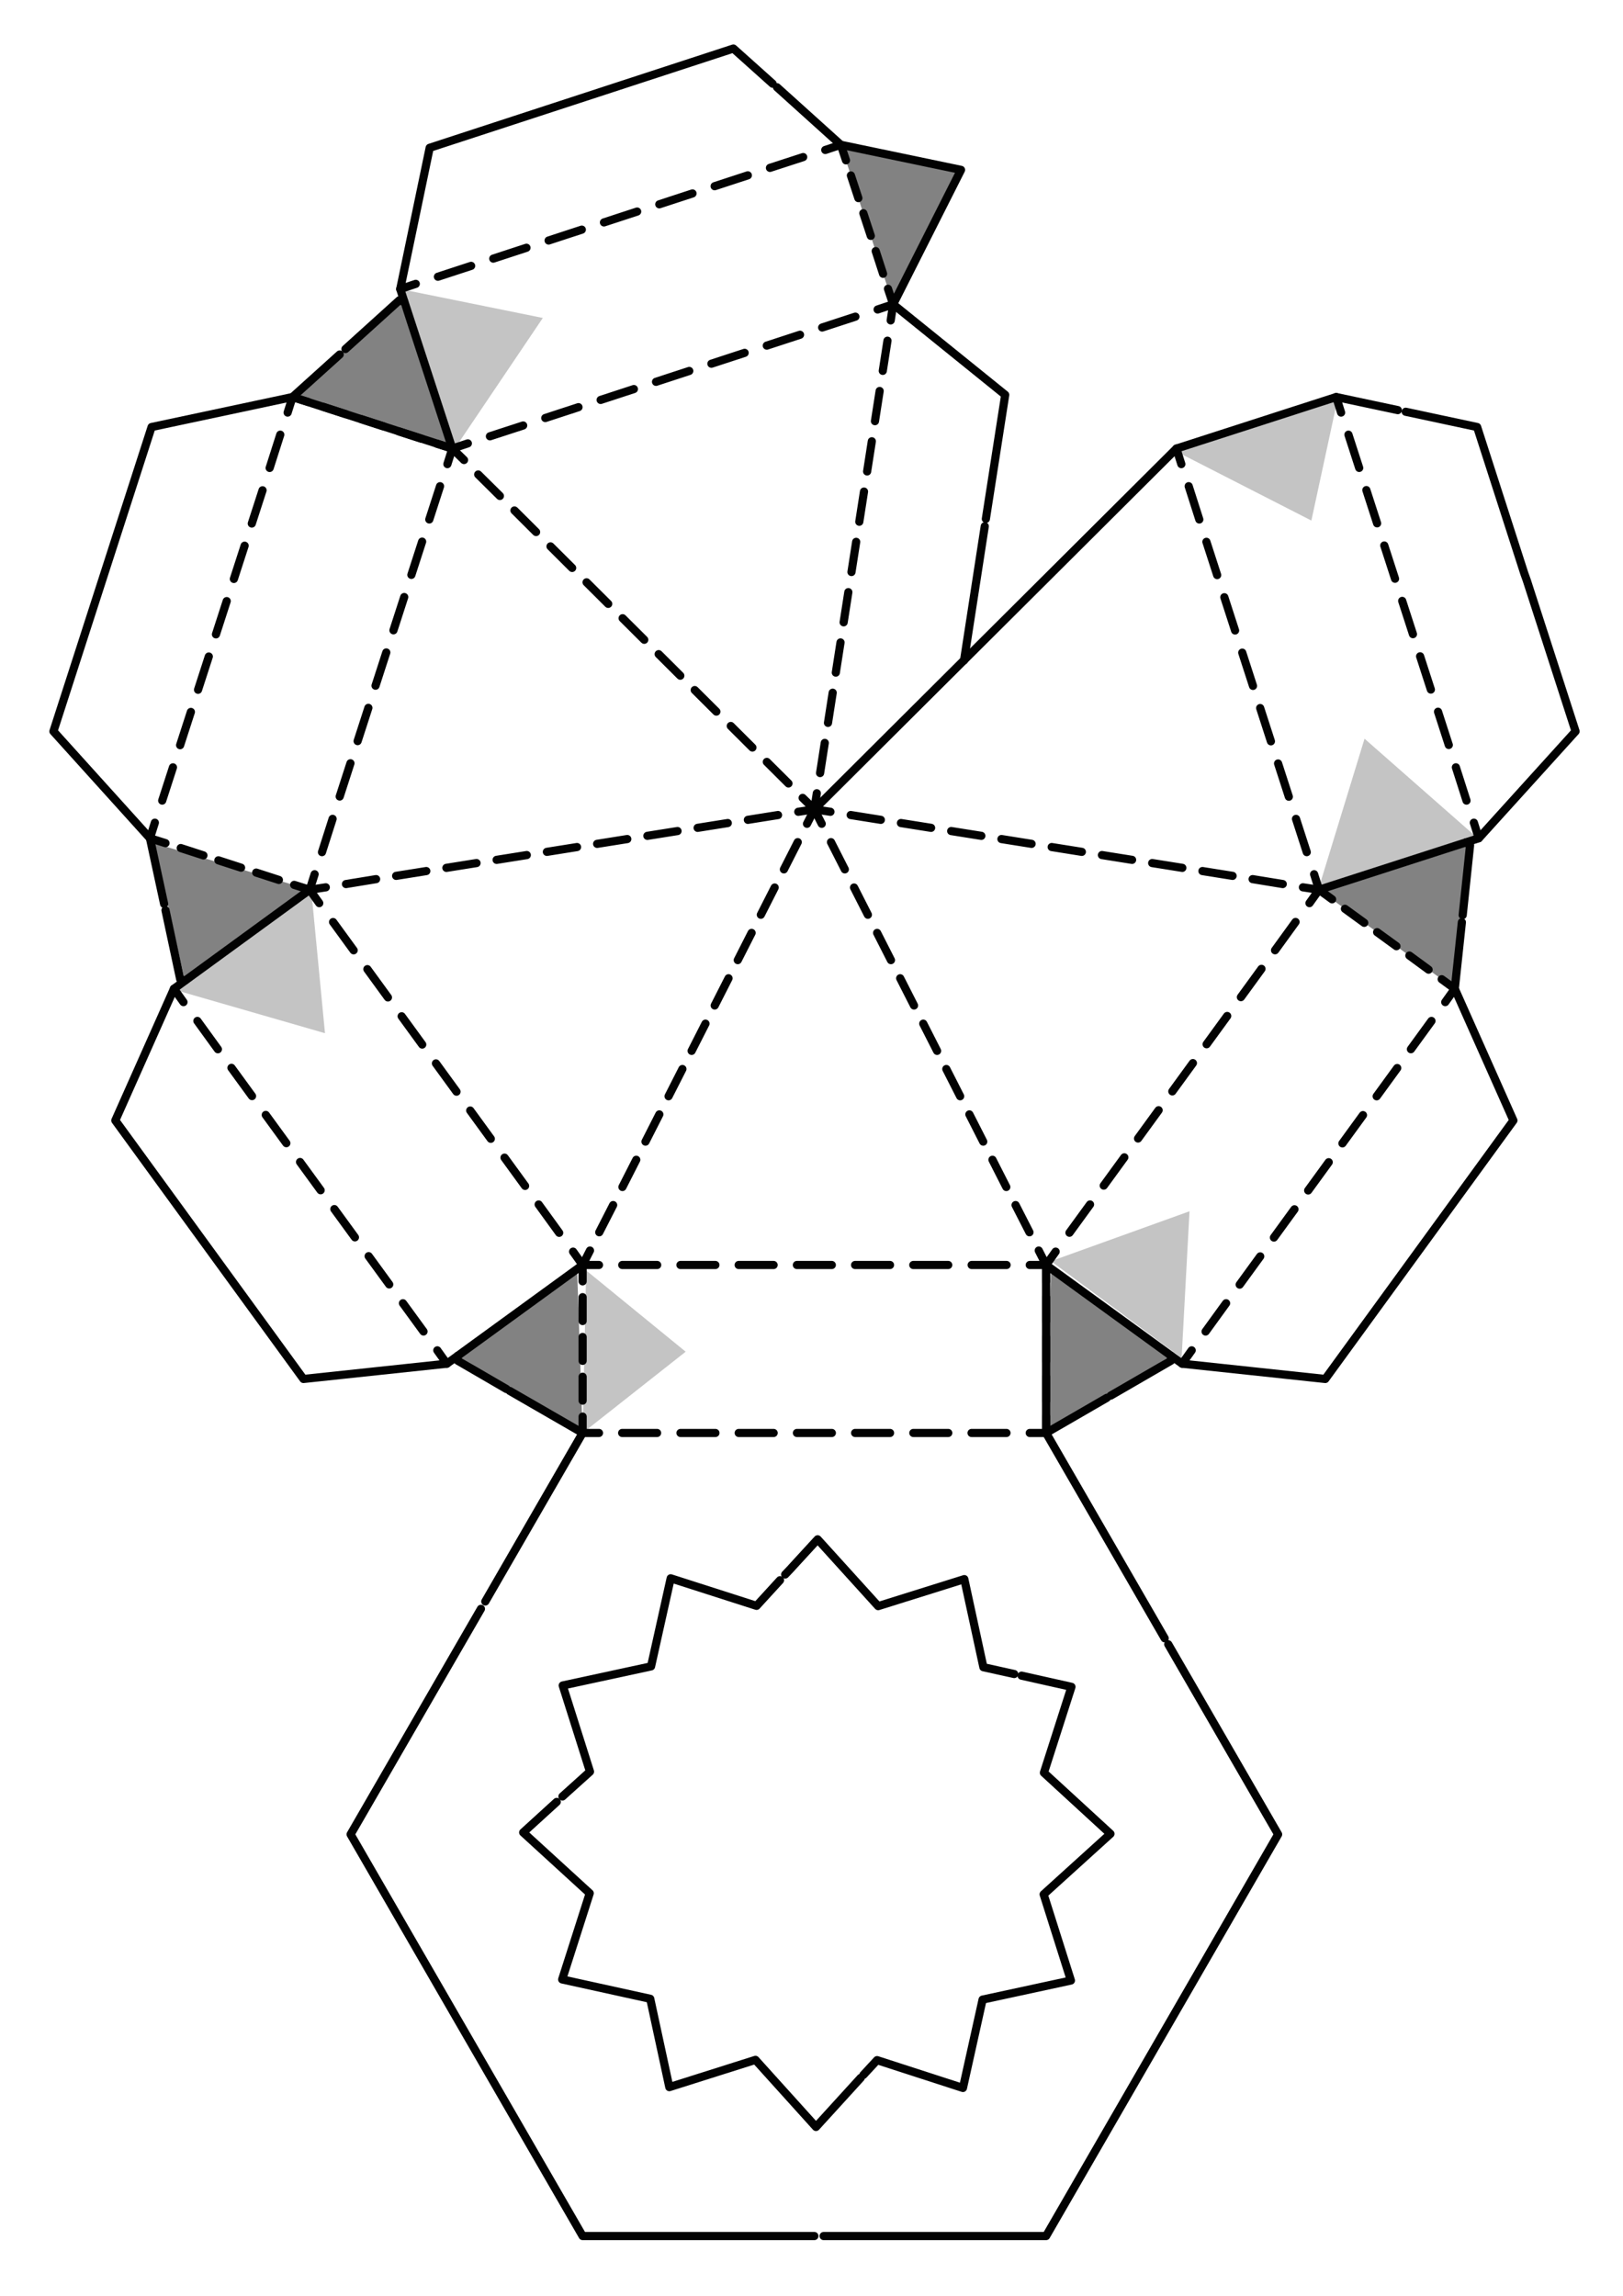 <?xml version="1.0" encoding="utf-8"?>
<!-- Generator: Adobe Illustrator 27.0.0, SVG Export Plug-In . SVG Version: 6.00 Build 0)  -->
<svg version="1.1" id="Layer_1" xmlns="http://www.w3.org/2000/svg" xmlns:xlink="http://www.w3.org/1999/xlink" x="0px" y="0px"
	 width="595.3px" height="841.9px" viewBox="0 0 595.3 841.9" style="enable-background:new 0 0 595.3 841.9;" xml:space="preserve"
	>
<style type="text/css">
	.st0{fill:#C4C4C4;}
	.st1{fill:#828282;}
	.st2{fill:none;stroke:#020202;stroke-width:3;stroke-linecap:round;stroke-linejoin:round;}
	.st3{fill:none;stroke:#020202;stroke-width:3;stroke-linecap:round;stroke-linejoin:round;stroke-dasharray:12.824,8.549;}
	
		.st4{fill:none;stroke:#020202;stroke-width:3;stroke-linecap:round;stroke-linejoin:round;stroke-dasharray:12.824,8.549,12.824,8.549;}
	.st5{fill:none;stroke:#020202;stroke-width:3;stroke-linecap:round;stroke-linejoin:round;stroke-dasharray:12.817,8.545;}
	
		.st6{fill:none;stroke:#020202;stroke-width:3;stroke-linecap:round;stroke-linejoin:round;stroke-dasharray:12.817,8.545,12.817,8.545;}
	.st7{fill:none;stroke:#020202;stroke-width:3;stroke-linecap:round;stroke-linejoin:round;stroke-dasharray:11.201,7.467;}
	
		.st8{fill:none;stroke:#020202;stroke-width:3;stroke-linecap:round;stroke-linejoin:round;stroke-dasharray:11.201,7.467,11.201,7.467;}
	.st9{fill:none;stroke:#020202;stroke-width:3;stroke-linecap:round;stroke-linejoin:round;stroke-dasharray:11.198,7.465;}
	
		.st10{fill:none;stroke:#020202;stroke-width:3;stroke-linecap:round;stroke-linejoin:round;stroke-dasharray:11.198,7.465,11.198,7.465;}
	.st11{fill:none;stroke:#020202;stroke-width:3;stroke-linecap:round;stroke-linejoin:round;stroke-dasharray:11.199,7.466;}
	
		.st12{fill:none;stroke:#020202;stroke-width:3;stroke-linecap:round;stroke-linejoin:round;stroke-dasharray:11.199,7.466,11.199,7.466;}
	.st13{fill:none;stroke:#020202;stroke-width:3;stroke-linecap:round;stroke-linejoin:round;stroke-dasharray:11.198,7.466;}
	
		.st14{fill:none;stroke:#020202;stroke-width:3;stroke-linecap:round;stroke-linejoin:round;stroke-dasharray:11.198,7.466,11.198,7.466;}
	.st15{fill:none;stroke:#020202;stroke-width:3;stroke-linecap:round;stroke-linejoin:round;stroke-dasharray:8.748,5.832;}
	
		.st16{fill:none;stroke:#020202;stroke-width:3;stroke-linecap:round;stroke-linejoin:round;stroke-dasharray:8.748,5.832,8.748,5.832;}
	.st17{fill:none;stroke:#020202;stroke-width:3;stroke-linecap:round;stroke-linejoin:round;stroke-dasharray:12.814,8.543;}
	
		.st18{fill:none;stroke:#020202;stroke-width:3;stroke-linecap:round;stroke-linejoin:round;stroke-dasharray:12.814,8.543,12.814,8.543;}
	.st19{fill:none;stroke:#020202;stroke-width:3;stroke-linecap:round;stroke-linejoin:round;stroke-dasharray:8.758,5.838;}
	
		.st20{fill:none;stroke:#020202;stroke-width:3;stroke-linecap:round;stroke-linejoin:round;stroke-dasharray:8.758,5.838,8.758,5.838;}
	.st21{fill:none;stroke:#020202;stroke-width:3;stroke-linecap:round;stroke-linejoin:round;stroke-dasharray:12.812,8.541;}
	
		.st22{fill:none;stroke:#020202;stroke-width:3;stroke-linecap:round;stroke-linejoin:round;stroke-dasharray:12.812,8.541,12.812,8.541;}
	.st23{fill:none;stroke:#020202;stroke-width:3;stroke-linecap:round;stroke-linejoin:round;stroke-dasharray:8.753,5.835;}
	
		.st24{fill:none;stroke:#020202;stroke-width:3;stroke-linecap:round;stroke-linejoin:round;stroke-dasharray:8.753,5.835,8.753,5.835;}
	.st25{fill:none;stroke:#020202;stroke-width:3;stroke-linecap:round;stroke-linejoin:round;stroke-dasharray:12.811,8.54;}
	
		.st26{fill:none;stroke:#020202;stroke-width:3;stroke-linecap:round;stroke-linejoin:round;stroke-dasharray:12.811,8.54,12.811,8.54;}
	.st27{fill:none;stroke:#020202;stroke-width:3;stroke-linecap:round;stroke-linejoin:round;stroke-dasharray:12.822,8.548;}
	
		.st28{fill:none;stroke:#020202;stroke-width:3;stroke-linecap:round;stroke-linejoin:round;stroke-dasharray:12.822,8.548,12.822,8.548;}
	.st29{fill:none;stroke:#020202;stroke-width:3;stroke-linecap:round;stroke-linejoin:round;stroke-dasharray:8.748,5.832;}
	
		.st30{fill:none;stroke:#020202;stroke-width:3;stroke-linecap:round;stroke-linejoin:round;stroke-dasharray:8.748,5.832,8.748,5.832;}
	.st31{fill:none;stroke:#020202;stroke-width:3;stroke-linecap:round;stroke-linejoin:round;stroke-dasharray:12.814,8.543;}
	
		.st32{fill:none;stroke:#020202;stroke-width:3;stroke-linecap:round;stroke-linejoin:round;stroke-dasharray:12.814,8.543,12.814,8.543;}
</style>
<g id="glue">
	<polygon class="st0" points="119.2,378.9 114.2,326.8 64.8,363.2 	"/>
	<polygon class="st1" points="308.4,53.1 352.5,62.3 327.6,111.6 	"/>
	<polygon class="st0" points="490.5,146.9 481,190.9 431.9,165.8 	"/>
	<polygon class="st1" points="146.5,110.1 107.3,145.6 165.9,164.5 	"/>
	<polygon class="st0" points="199.1,116.6 147.3,106.1 166.8,164.5 	"/>
	<polygon class="st1" points="67.8,359.6 113.6,326.3 56.5,309.2 	"/>
	<polygon class="st0" points="251.5,495.7 213.7,525.5 215,465.9 	"/>
	<polygon class="st1" points="167.9,497.2 213.7,525.5 211.7,466.2 	"/>
	<polygon class="st1" points="383.7,525.5 385.5,465.9 429.5,497.2 	"/>
	<polyline class="st0" points="436.3,444.2 433.4,498 385.5,462.5 	"/>
	<polygon class="st1" points="484.7,327 533.6,362.6 539.2,308.9 	"/>
	<polyline class="st0" points="500.5,270.9 483.7,325.7 541,306.5 	"/>
</g>
<g id="fold">
	<g id="Ridge_Fold_Line">
		<g>
			<line class="st2" x1="213.7" y1="463.9" x2="210.2" y2="459"/>
			<line class="st3" x1="205.1" y1="452.1" x2="195.1" y2="438.3"/>
			<line class="st4" x1="192.6" y1="434.9" x2="119.6" y2="334.6"/>
			<line class="st2" x1="117.1" y1="331.2" x2="113.6" y2="326.3"/>
		</g>
	</g>
	<g id="Ridge_Fold_Line_00000127745104705581167500000007019659284181612181_">
		<g>
			<line class="st2" x1="63.8" y1="362.6" x2="67.3" y2="367.5"/>
			<line class="st5" x1="72.4" y1="374.4" x2="82.4" y2="388.2"/>
			<line class="st6" x1="84.9" y1="391.6" x2="157.9" y2="491.8"/>
			<line class="st2" x1="160.4" y1="495.2" x2="163.9" y2="500.1"/>
		</g>
	</g>
	<g id="Ridge_Fold_Line_00000118381111832937235640000013710034807653911956_">
		<g>
			<line class="st2" x1="213.7" y1="463.9" x2="216.4" y2="458.6"/>
			<line class="st7" x1="219.8" y1="451.9" x2="226.6" y2="438.6"/>
			<line class="st8" x1="228.3" y1="435.3" x2="294.3" y2="305.5"/>
			<line class="st2" x1="296" y1="302.1" x2="298.7" y2="296.8"/>
		</g>
	</g>
	<g id="Ridge_Fold_Line_00000137119535009743591210000017594918981519338646_">
		<g>
			<line class="st2" x1="113.6" y1="326.3" x2="119.5" y2="325.4"/>
			<line class="st9" x1="126.9" y1="324.2" x2="141.6" y2="321.8"/>
			<line class="st10" x1="145.3" y1="321.2" x2="289.1" y2="298.3"/>
			<line class="st2" x1="292.8" y1="297.7" x2="298.7" y2="296.8"/>
		</g>
	</g>
	<g id="Ridge_Fold_Line_00000102513023996051724050000011462762108812287647_">
		<g>
			<line class="st2" x1="165.9" y1="164.5" x2="170.2" y2="168.7"/>
			<line class="st11" x1="175.4" y1="174" x2="186" y2="184.5"/>
			<line class="st12" x1="188.7" y1="187.2" x2="291.8" y2="289.9"/>
			<line class="st2" x1="294.4" y1="292.6" x2="298.7" y2="296.8"/>
		</g>
	</g>
	<g id="Ridge_Fold_Line_00000127046164782215154220000003662622608514658485_">
		<g>
			<line class="st2" x1="298.7" y1="296.8" x2="299.6" y2="290.9"/>
			<line class="st13" x1="300.8" y1="283.5" x2="303.1" y2="268.7"/>
			<line class="st14" x1="303.7" y1="265.1" x2="326.1" y2="121.2"/>
			<line class="st2" x1="326.7" y1="117.5" x2="327.6" y2="111.6"/>
		</g>
	</g>
	<g id="Ridge_Fold_Line_00000004517156477642897330000015321236003150037640_">
		<g>
			<line class="st2" x1="55" y1="307.4" x2="60.7" y2="309.2"/>
			<line class="st15" x1="66.3" y1="311" x2="77.4" y2="314.6"/>
			<line class="st16" x1="80.1" y1="315.5" x2="105.1" y2="323.6"/>
			<line class="st2" x1="107.9" y1="324.5" x2="113.6" y2="326.3"/>
		</g>
	</g>
	<g id="Ridge_Fold_Line_00000164485533754728772340000016331826370364028071_">
		<g>
			<line class="st2" x1="113.6" y1="326.3" x2="115.4" y2="320.6"/>
			<line class="st17" x1="118.1" y1="312.5" x2="123.3" y2="296.2"/>
			<line class="st18" x1="124.6" y1="292.1" x2="162.7" y2="174.3"/>
			<line class="st2" x1="164.1" y1="170.2" x2="165.9" y2="164.5"/>
		</g>
	</g>
	<g id="Ridge_Fold_Line_00000096775607908991635040000012385442923156916659_">
		<g>
			<line class="st2" x1="165.9" y1="164.5" x2="160.2" y2="162.7"/>
			<line class="st15" x1="154.6" y1="160.9" x2="143.5" y2="157.3"/>
			<line class="st16" x1="140.8" y1="156.4" x2="115.8" y2="148.3"/>
			<line class="st2" x1="113" y1="147.4" x2="107.3" y2="145.6"/>
		</g>
	</g>
	<g id="Ridge_Fold_Line_00000001643940663476764090000000148474571261341335_">
		<g>
			<line class="st2" x1="107.3" y1="145.6" x2="105.5" y2="151.3"/>
			<line class="st17" x1="102.8" y1="159.4" x2="97.6" y2="175.7"/>
			<line class="st18" x1="96.3" y1="179.8" x2="58.2" y2="297.6"/>
			<line class="st2" x1="56.8" y1="301.7" x2="55" y2="307.4"/>
		</g>
	</g>
	<g id="Ridge_Fold_Line_00000010285079538242461470000003992909568927874480_">
		<g>
			<line class="st2" x1="383.7" y1="463.9" x2="381" y2="458.6"/>
			<line class="st7" x1="377.6" y1="451.9" x2="370.8" y2="438.6"/>
			<line class="st8" x1="369.1" y1="435.3" x2="303.1" y2="305.5"/>
			<line class="st2" x1="301.4" y1="302.1" x2="298.7" y2="296.8"/>
		</g>
	</g>
	<g id="Ridge_Fold_Line_00000161598506251797399180000007685651710986879628_">
		<g>
			<line class="st2" x1="483.8" y1="326.3" x2="477.9" y2="325.4"/>
			<line class="st9" x1="470.5" y1="324.2" x2="455.8" y2="321.8"/>
			<line class="st10" x1="452.1" y1="321.2" x2="308.3" y2="298.3"/>
			<line class="st2" x1="304.6" y1="297.7" x2="298.7" y2="296.8"/>
		</g>
	</g>
	<g id="Ridge_Fold_Line_00000013190316654831684870000000329427936887619481_">
		<g>
			<line class="st2" x1="431.5" y1="164.5" x2="433.3" y2="170.2"/>
			<line class="st17" x1="436" y1="178.3" x2="441.2" y2="194.6"/>
			<line class="st18" x1="442.5" y1="198.7" x2="480.6" y2="316.5"/>
			<line class="st2" x1="482" y1="320.6" x2="483.8" y2="326.3"/>
		</g>
	</g>
	<g id="Ridge_Fold_Line_00000161627232657428367760000014449755585790259087_">
		<g>
			<line class="st2" x1="542.4" y1="307.4" x2="540.6" y2="301.7"/>
			<line class="st17" x1="537.9" y1="293.6" x2="532.7" y2="277.3"/>
			<line class="st18" x1="531.4" y1="273.2" x2="493.3" y2="155.4"/>
			<line class="st2" x1="491.9" y1="151.3" x2="490.1" y2="145.6"/>
		</g>
	</g>
	<g id="Ridge_Fold_Line_00000142157887609128971610000001434674859848359559_">
		<g>
			<line class="st2" x1="533.6" y1="362.6" x2="528.8" y2="359.1"/>
			<line class="st19" x1="524" y1="355.6" x2="514.6" y2="348.7"/>
			<line class="st20" x1="512.2" y1="347" x2="491" y2="331.6"/>
			<line class="st2" x1="488.6" y1="329.8" x2="483.8" y2="326.3"/>
		</g>
	</g>
	<g id="Ridge_Fold_Line_00000181780335997187632060000008261391184721156527_">
		<g>
			<line class="st2" x1="483.8" y1="326.3" x2="480.3" y2="331.2"/>
			<line class="st3" x1="475.2" y1="338.1" x2="465.2" y2="351.9"/>
			<line class="st4" x1="462.7" y1="355.3" x2="389.7" y2="455.6"/>
			<line class="st2" x1="387.2" y1="459" x2="383.7" y2="463.9"/>
		</g>
	</g>
	<g id="Ridge_Fold_Line_00000023969660427010189450000001267137134993039287_">
		<g>
			<line class="st2" x1="433.6" y1="500.1" x2="437.1" y2="495.2"/>
			<line class="st21" x1="442.2" y1="488.3" x2="452.2" y2="474.5"/>
			<line class="st22" x1="454.7" y1="471.1" x2="527.6" y2="370.9"/>
			<line class="st2" x1="530.1" y1="367.5" x2="533.6" y2="362.6"/>
		</g>
	</g>
	<g id="Ridge_Fold_Line_00000008134583077125154840000013174972076602310591_">
		<g>
			<line class="st2" x1="383.7" y1="525.5" x2="383.7" y2="519.5"/>
			<line class="st23" x1="383.7" y1="513.7" x2="383.7" y2="502"/>
			<line class="st24" x1="383.7" y1="499.1" x2="383.7" y2="472.8"/>
			<line class="st2" x1="383.7" y1="469.9" x2="383.7" y2="463.9"/>
		</g>
	</g>
	<g id="Ridge_Fold_Line_00000121960951335419145910000000110348377730999699_">
		<g>
			<line class="st2" x1="383.7" y1="463.9" x2="377.7" y2="463.9"/>
			<line class="st25" x1="369.2" y1="463.9" x2="352.1" y2="463.9"/>
			<line class="st26" x1="347.8" y1="463.9" x2="224" y2="463.9"/>
			<line class="st2" x1="219.7" y1="463.9" x2="213.7" y2="463.9"/>
		</g>
	</g>
	<g id="Ridge_Fold_Line_00000085249035993530624990000002321521326257159047_">
		<g>
			<line class="st2" x1="213.7" y1="463.9" x2="213.7" y2="469.9"/>
			<line class="st23" x1="213.7" y1="475.7" x2="213.7" y2="487.4"/>
			<line class="st24" x1="213.7" y1="490.3" x2="213.7" y2="516.6"/>
			<line class="st2" x1="213.7" y1="519.5" x2="213.7" y2="525.5"/>
		</g>
	</g>
	<g id="Ridge_Fold_Line_00000153692809670761841810000010964677317096468617_">
		<g>
			<line class="st2" x1="213.7" y1="525.5" x2="219.7" y2="525.5"/>
			<line class="st25" x1="228.2" y1="525.5" x2="245.3" y2="525.5"/>
			<line class="st26" x1="249.6" y1="525.5" x2="373.4" y2="525.5"/>
			<line class="st2" x1="377.7" y1="525.5" x2="383.7" y2="525.5"/>
		</g>
	</g>
	<g id="Ridge_Fold_Line_00000129901520349165091330000000745433491812643718_">
		<g>
			<line class="st2" x1="165.9" y1="164.5" x2="171.6" y2="162.6"/>
			<line class="st27" x1="179.7" y1="160" x2="196" y2="154.7"/>
			<line class="st28" x1="200" y1="153.3" x2="317.8" y2="114.8"/>
			<line class="st2" x1="321.9" y1="113.5" x2="327.6" y2="111.6"/>
		</g>
	</g>
	<g id="Ridge_Fold_Line_00000150817444073359634660000002799126698184228783_">
		<g>
			<line class="st2" x1="327.6" y1="111.6" x2="325.7" y2="105.9"/>
			<line class="st29" x1="323.9" y1="100.4" x2="320.3" y2="89.3"/>
			<line class="st30" x1="319.4" y1="86.5" x2="311.2" y2="61.6"/>
			<line class="st2" x1="310.3" y1="58.8" x2="308.4" y2="53.1"/>
		</g>
	</g>
	<g id="Ridge_Fold_Line_00000133506948482869352530000016509352626974683818_">
		<g>
			<line class="st2" x1="308.4" y1="53.1" x2="302.7" y2="55"/>
			<line class="st31" x1="294.6" y1="57.6" x2="278.3" y2="62.9"/>
			<line class="st32" x1="274.3" y1="64.3" x2="156.6" y2="102.8"/>
			<line class="st2" x1="152.5" y1="104.1" x2="146.8" y2="106"/>
		</g>
	</g>
</g>
<g id="cut_00000155143718595070797880000006268825584397670585_">
	<polyline class="st2" points="204.2,660.8 191.9,672 216.3,694.3 206.2,725.9 238.5,733 245.5,765.4 277.1,755.4 299.3,780 
		315.7,762 	"/>
	<path class="st2" d="M206.3,658.8"/>
	<polyline class="st2" points="286.1,579.5 277.5,588.9 246,578.8 238.8,611.1 206.4,618.1 216.4,649.7 206.3,658.8 	"/>
	<path class="st2" d="M286.1,579.5"/>
	<polyline class="st2" points="372,613.9 360.7,611.4 353.7,579.1 322.1,589 299.9,564.5 290.9,574.3 290,575.3 288,577.4 	"/>
	<path class="st2" d="M374.7,614.5"/>
	<polyline class="st2" points="316.7,760.9 321.7,755.5 353.2,765.7 360.4,733.3 392.8,726.3 382.8,694.7 407.3,672.5 382.9,650.1 
		393,618.6 374.7,614.5 	"/>
	<polyline id="Cutting_Line_00000139997739013368365720000018417888664130257595_" class="st2" points="512.7,150.4 490.1,145.6 
		431.5,164.5 298.7,296.8 	"/>
	<polyline id="Cutting_Line_00000083067293372242219790000000188472635312278967_" class="st2" points="483.8,326.3 542.4,307.4 
		577.9,268.2 560,212.8 559.1,210.3 541.8,156.6 515.6,151 	"/>
	<polyline class="st2" points="283.4,30.7 269,17.8 157.6,54.2 146.8,106 165.9,164.5 107.3,145.6 	"/>
	<polyline id="Cutting_Line_00000132072569693527194480000010316810751936695724_" class="st2" points="361.6,190.3 368.7,144.8 
		327.6,111.6 352.5,62.3 308.4,53.1 285,32 	"/>
	
		<line id="Cutting_Line_00000152240073975708730310000009643964171198358659_" class="st2" x1="353.6" y1="242.2" x2="361.2" y2="193"/>
	<polyline id="Cutting_Line_00000035518865815118348090000010581387546744015522_" class="st2" points="60.7,333.8 66.1,359.1 
		67.8,359.6 	"/>
	<polyline id="Cutting_Line_00000163072136481870512600000013664829731397404571_" class="st2" points="124.6,130 107.3,145.6 
		55.6,156.6 19.6,268.2 55,307.4 60.2,331.5 	"/>
	<polyline id="Cutting_Line_00000071519602841176340630000004897512200389527988_" class="st2" points="148.3,110.7 146.5,110.1 
		126.7,128 	"/>
	<polyline id="Cutting_Line_00000062177729189065874640000007394713406430467736_" class="st2" points="113.6,326.3 63.8,362.6 
		42.3,410.9 111.3,505.7 163.9,500.1 213.7,463.9 	"/>
	<polyline id="Cutting_Line_00000018214322980524805200000000049585762460778932_" class="st2" points="407.4,511.8 429.5,499 
		429.5,497.2 	"/>
	<polyline id="Cutting_Line_00000103249505453055878670000009087402071133558691_" class="st2" points="427.2,600.8 383.7,525.5 
		406,512.6 	"/>
	<polyline id="Cutting_Line_00000104697012470251609300000001643248822041487505_" class="st2" points="302.1,820 383.7,820 
		468.8,672.7 428.5,603 	"/>
	<polyline id="Cutting_Line_00000155141965963187669350000014373365641945191574_" class="st2" points="176.4,590 128.6,672.7 
		213.7,820 298.7,820 	"/>
	<polyline id="Cutting_Line_00000077314846617532947180000002829483760258626490_" class="st2" points="187,510.1 213.7,525.5 
		178,587.3 	"/>
	<polyline id="Cutting_Line_00000016763151462073744750000015685311631057230726_" class="st2" points="167.9,497.2 167.9,499 
		185.8,509.4 	"/>
	<polyline id="Cutting_Line_00000026137415121621095640000006774968900559674289_" class="st2" points="536.5,335.6 539.2,310 
		537.7,308.9 	"/>
	<polyline id="Cutting_Line_00000036220942750647803470000014430242680345031309_" class="st2" points="383.7,525.5 383.7,463.9 
		430.4,497.8 433.6,500.1 486.1,505.7 555.1,410.9 533.6,362.6 536.2,338.2 	"/>
</g>
</svg>

